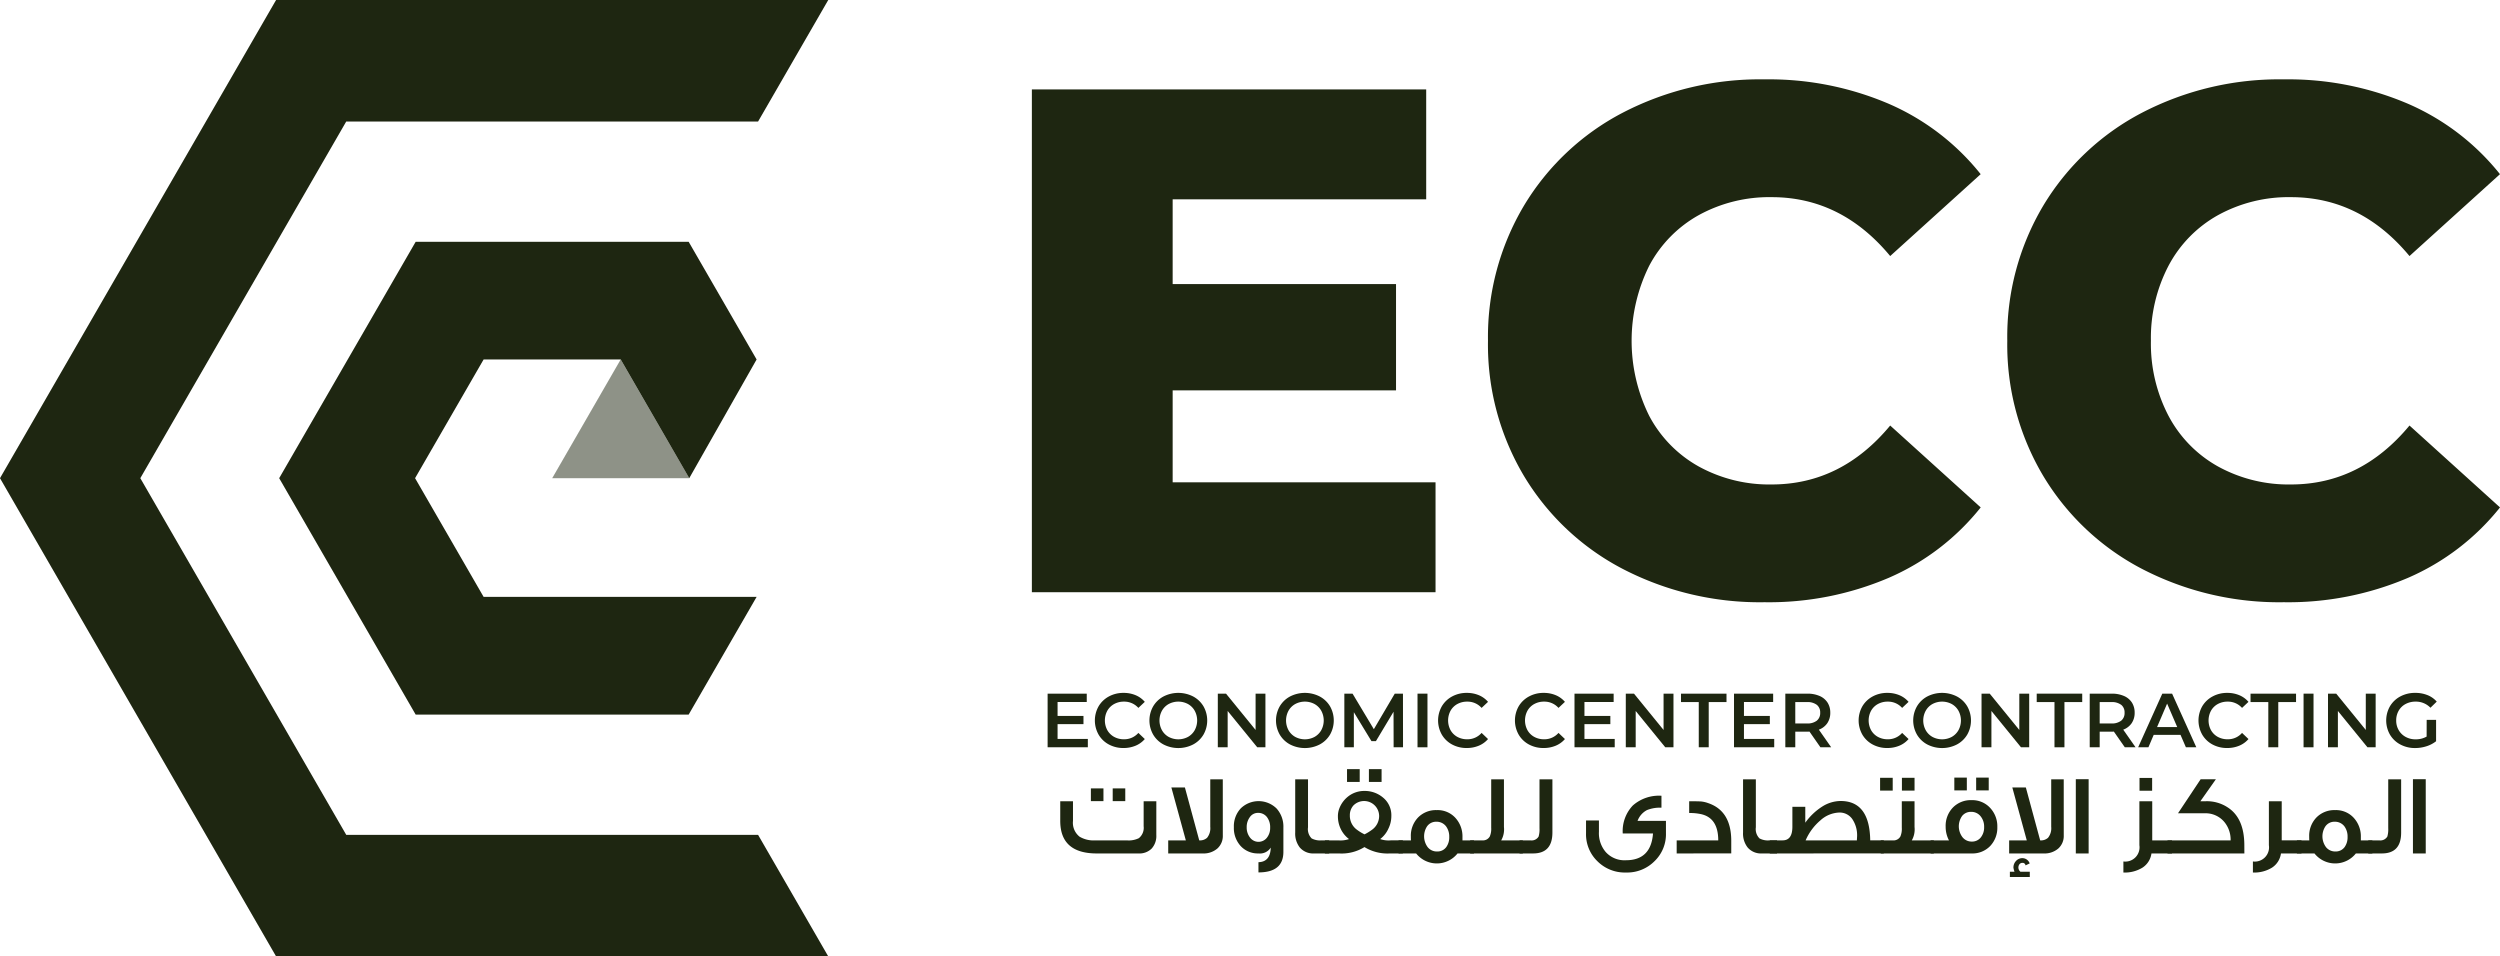 <svg xmlns="http://www.w3.org/2000/svg" width="313.928" height="120.094" viewBox="0 0 313.928 120.094">
  <g id="aside--logo" transform="translate(-536.539 -36.135)">
    <g id="Group_6" data-name="Group 6" transform="translate(536.539 36.135)">
      <g id="Group_1" data-name="Group 1" transform="translate(0 0)">
        <path id="Path_1" data-name="Path 1" d="M631.733,140.969H580.017L554.158,96.181l25.859-44.788h51.716l8.81-15.258H571.207L536.539,96.181l34.668,60.047h69.336Z" transform="translate(-536.539 -36.135)" fill="#1e2611"/>
        <path id="Path_2" data-name="Path 2" d="M625.642,76.16l-8.534-14.779H582.83L565.69,91.067l17.14,29.687h34.278l8.534-14.78h-34.28l-8.607-14.907,8.607-14.907h17.214l8.607,14.907Z" transform="translate(-530.633 -31.021)" fill="#1e2611"/>
        <path id="Path_3" data-name="Path 3" d="M602.8,73.67,594.2,88.578h17.214Z" transform="translate(-524.859 -28.531)" fill="#1e2611" opacity="0.5"/>
      </g>
      <g id="Group_5" data-name="Group 5" transform="translate(129.573 9.966)">
        <g id="Group_2" data-name="Group 2">
          <path id="Path_4" data-name="Path 4" d="M694.973,94.808v13.8H644.284V45.472H693.8v13.8H661.963V69.915h28.049V83.262H661.963V94.808Z" transform="translate(-644.284 -44.209)" fill="#1e2611"/>
          <path id="Path_5" data-name="Path 5" d="M708.821,105.889a31.34,31.34,0,0,1-12.4-11.681,32.207,32.207,0,0,1-4.51-16.955,32.222,32.222,0,0,1,4.51-16.958,31.362,31.362,0,0,1,12.4-11.68,37.362,37.362,0,0,1,17.813-4.193,38.243,38.243,0,0,1,15.6,3.067,30.019,30.019,0,0,1,11.545,8.839L742.417,66.608q-6.133-7.394-14.882-7.395a18.38,18.38,0,0,0-9.154,2.255,15.649,15.649,0,0,0-6.224,6.358,21.2,21.2,0,0,0,0,18.851,15.637,15.637,0,0,0,6.224,6.359,18.367,18.367,0,0,0,9.154,2.255q8.749,0,14.882-7.4l11.366,10.283a30.019,30.019,0,0,1-11.545,8.839,38.263,38.263,0,0,1-15.6,3.065A37.362,37.362,0,0,1,708.821,105.889Z" transform="translate(-634.636 -44.422)" fill="#1e2611"/>
          <path id="Path_6" data-name="Path 6" d="M763.045,105.889a31.339,31.339,0,0,1-12.4-11.681,32.2,32.2,0,0,1-4.51-16.955,32.21,32.21,0,0,1,4.51-16.958,31.361,31.361,0,0,1,12.4-11.68,37.359,37.359,0,0,1,17.813-4.193,38.25,38.25,0,0,1,15.6,3.067,30.019,30.019,0,0,1,11.544,8.839L796.641,66.608q-6.133-7.394-14.882-7.395a18.375,18.375,0,0,0-9.154,2.255,15.64,15.64,0,0,0-6.223,6.358,19.561,19.561,0,0,0-2.211,9.426,19.549,19.549,0,0,0,2.211,9.425,15.628,15.628,0,0,0,6.223,6.359,18.362,18.362,0,0,0,9.154,2.255q8.749,0,14.882-7.4l11.365,10.283a30.019,30.019,0,0,1-11.544,8.839,38.27,38.27,0,0,1-15.6,3.065A37.359,37.359,0,0,1,763.045,105.889Z" transform="translate(-623.651 -44.422)" fill="#1e2611"/>
        </g>
        <g id="Group_3" data-name="Group 3" transform="translate(3.563 86.611)">
          <path id="Path_7" data-name="Path 7" d="M659.311,124.314a2.355,2.355,0,0,1-.585,1.7,2.179,2.179,0,0,1-1.656.613h-5.235q-4.588,0-4.588-4.088v-2.465h1.6v2.465a2.227,2.227,0,0,0,.825,1.981,3.435,3.435,0,0,0,1.973.465H655.6a2.907,2.907,0,0,0,1.515-.275,1.663,1.663,0,0,0,.605-1.5v-3.135h1.593Zm-8.216-4.256v-1.6h1.578v1.6Zm2.74,0v-1.6h1.578v1.6Z" transform="translate(-647.247 -116.035)" fill="#1e2611"/>
          <path id="Path_8" data-name="Path 8" d="M665.377,124.549a2.116,2.116,0,0,1-.683,1.649,2.655,2.655,0,0,1-1.854.621h-4.319v-1.642h2.213l-1.818-6.646h1.7l1.8,6.646a1.324,1.324,0,0,0,.986-.325,1.916,1.916,0,0,0,.4-1.381V117.51h1.572Z" transform="translate(-644.963 -116.227)" fill="#1e2611"/>
          <path id="Path_9" data-name="Path 9" d="M668.463,128.737v-1.282q1.5-.041,1.543-1.832a1.6,1.6,0,0,1-1.53.732,2.92,2.92,0,0,1-2.24-.924,3.337,3.337,0,0,1-.86-2.367,3.291,3.291,0,0,1,.867-2.368,3.216,3.216,0,0,1,4.5.02,3.4,3.4,0,0,1,.852,2.389v3.044Q671.6,128.739,668.463,128.737Zm1.053-6.965a1.366,1.366,0,0,0-1.11-.51,1.223,1.223,0,0,0-1.019.528,2.059,2.059,0,0,0-.4,1.276,2.032,2.032,0,0,0,.42,1.3,1.333,1.333,0,0,0,2.114.02,1.933,1.933,0,0,0,.411-1.251A2.091,2.091,0,0,0,669.517,121.772Z" transform="translate(-643.574 -115.765)" fill="#1e2611"/>
          <path id="Path_10" data-name="Path 10" d="M674.148,126.818a2.195,2.195,0,0,1-1.79-.747,2.828,2.828,0,0,1-.577-1.882V117.51h1.607v6.031a1.647,1.647,0,0,0,.457,1.389,2.219,2.219,0,0,0,1.241.246h.958v1.642Z" transform="translate(-642.276 -116.227)" fill="#1e2611"/>
          <path id="Path_11" data-name="Path 11" d="M683.061,127.034a5.548,5.548,0,0,1-3.213-.8,5.44,5.44,0,0,1-3.192.8H674.88v-1.642h1.691a3.311,3.311,0,0,0,1.34-.162,3.453,3.453,0,0,1-1.064-1.325,3.631,3.631,0,0,1-.331-1.5,2.753,2.753,0,0,1,.169-1,3.5,3.5,0,0,1,1.251-1.627,3.269,3.269,0,0,1,1.928-.592,3.542,3.542,0,0,1,2.343.853,2.85,2.85,0,0,1,1.018,2.3,3.553,3.553,0,0,1-.345,1.529,3.41,3.41,0,0,1-1.057,1.36,3.2,3.2,0,0,0,1.346.162h1.5v1.642Zm-5.4-8.977v-1.614h1.592v1.614Zm4.03,4.2A1.889,1.889,0,0,0,678.473,121a1.809,1.809,0,0,0-.457,1.254,2.165,2.165,0,0,0,.951,1.846,5.267,5.267,0,0,0,.895.536,6.344,6.344,0,0,0,.88-.536A2.143,2.143,0,0,0,681.694,122.256Zm-1.282-4.2v-1.614H682v1.614Z" transform="translate(-641.649 -116.443)" fill="#1e2611"/>
          <path id="Path_12" data-name="Path 12" d="M689.979,126.166a3.322,3.322,0,0,1-5.2,0h-2.206v-1.642h1.556c-.008-.108-.013-.268-.013-.48a3.306,3.306,0,0,1,.895-2.381,3.131,3.131,0,0,1,2.353-.938,3.012,3.012,0,0,1,2.339.966,3.441,3.441,0,0,1,.895,2.41v.423h1.445v1.642Zm-1.431-3.389a1.48,1.48,0,0,0-1.225-.593,1.383,1.383,0,0,0-1.17.578,2.287,2.287,0,0,0,.075,2.611,1.456,1.456,0,0,0,1.183.546,1.365,1.365,0,0,0,1.152-.55,2.09,2.09,0,0,0,.374-1.283A2.153,2.153,0,0,0,688.548,122.778Z" transform="translate(-640.09 -115.575)" fill="#1e2611"/>
          <path id="Path_13" data-name="Path 13" d="M690.05,126.818v-1.642h1.5a.984.984,0,0,0,.966-.493,2.442,2.442,0,0,0,.176-1.1V117.51h1.6V123.5a2.791,2.791,0,0,1-.345,1.678h2.713v1.642Z" transform="translate(-638.576 -116.227)" fill="#1e2611"/>
          <path id="Path_14" data-name="Path 14" d="M696.905,126.818h-1.7v-1.642h1.374a1.02,1.02,0,0,0,1.022-.48,3.2,3.2,0,0,0,.112-1.043V117.51h1.621V124.2Q699.329,126.817,696.905,126.818Z" transform="translate(-637.532 -116.227)" fill="#1e2611"/>
          <path id="Path_15" data-name="Path 15" d="M710.739,127.449a4.836,4.836,0,0,1-3.523,1.417h-.1a4.856,4.856,0,0,1-3.538-1.417,4.7,4.7,0,0,1-1.43-3.515v-1.607h1.62v1.43a3.642,3.642,0,0,0,.867,2.551,3.159,3.159,0,0,0,2.523,1.015q3.149,0,3.4-3.361h-3.8a4.667,4.667,0,0,1,1.261-3.509,4.953,4.953,0,0,1,3.6-1.227v1.5a4.338,4.338,0,0,0-1.818.3,2.5,2.5,0,0,0-1.183,1.353h3.565v1.551A4.681,4.681,0,0,1,710.739,127.449Z" transform="translate(-636.124 -115.879)" fill="#1e2611"/>
          <path id="Path_16" data-name="Path 16" d="M711.613,126.354v-1.642h5.22q0-2.834-2.191-3.3a6.555,6.555,0,0,0-1.459-.135V119.8q1.1,0,1.5.028a3.575,3.575,0,0,1,.867.2q2.89.965,2.917,4.679v1.642Z" transform="translate(-634.207 -115.763)" fill="#1e2611"/>
          <path id="Path_17" data-name="Path 17" d="M720.912,126.818a2.193,2.193,0,0,1-1.789-.747,2.823,2.823,0,0,1-.579-1.882V117.51h1.607v6.031a1.648,1.648,0,0,0,.458,1.389,2.218,2.218,0,0,0,1.24.246h.958v1.642Z" transform="translate(-632.803 -116.227)" fill="#1e2611"/>
          <path id="Path_18" data-name="Path 18" d="M721.333,126.359v-1.642h1.614q1.227,0,1.227-1.705V120.5h1.62v2a7.647,7.647,0,0,1,2.114-2.019,4.385,4.385,0,0,1,2.319-.708q3.649,0,3.721,4.94h1.705v1.642Zm10.965-2.107a3.635,3.635,0,0,0-.606-2.216,1.929,1.929,0,0,0-1.628-.814,3.7,3.7,0,0,0-2.375.987,6.84,6.84,0,0,0-1.853,2.509h6.434Z" transform="translate(-632.238 -115.768)" fill="#1e2611"/>
          <path id="Path_19" data-name="Path 19" d="M732.853,118.958v-1.607h1.585v1.607Zm.084,7.893v-1.642h1.5a.984.984,0,0,0,.966-.493,2.444,2.444,0,0,0,.176-1.1V120.3h1.6v3.234a2.791,2.791,0,0,1-.346,1.678H739.6v1.642Zm2.657-7.893v-1.607h1.586v1.607Z" transform="translate(-629.904 -116.259)" fill="#1e2611"/>
          <path id="Path_20" data-name="Path 20" d="M743.269,126.855h-5.137v-1.642h2.3a3.667,3.667,0,0,1-.415-1.72,3.3,3.3,0,0,1,.908-2.4,3.137,3.137,0,0,1,2.347-.931,3.053,3.053,0,0,1,2.325.966,3.378,3.378,0,0,1,.909,2.41,3.311,3.311,0,0,1-.895,2.382A3.088,3.088,0,0,1,743.269,126.855Zm-2.163-7.92v-1.607h1.571v1.607Zm3.287,3.237a1.474,1.474,0,0,0-1.18-.539,1.393,1.393,0,0,0-1.117.5,2.25,2.25,0,0,0,.035,2.682,1.468,1.468,0,0,0,1.174.55,1.386,1.386,0,0,0,1.117-.511,2,2,0,0,0,.426-1.322A2.044,2.044,0,0,0,744.393,122.172Zm-.546-3.237v-1.607h1.579v1.607Z" transform="translate(-628.835 -116.264)" fill="#1e2611"/>
          <path id="Path_21" data-name="Path 21" d="M753.186,124.549a2.117,2.117,0,0,1-.684,1.649,2.651,2.651,0,0,1-1.853.621h-4.32v-1.642h2.213l-1.817-6.646h1.7l1.8,6.646a1.326,1.326,0,0,0,.986-.325,1.914,1.914,0,0,0,.4-1.381V117.51h1.572Zm-6.765,5.229v-.663H747a2.821,2.821,0,0,1-.133-.508,1.189,1.189,0,0,1,.331-.853,1.066,1.066,0,0,1,.8-.345.973.973,0,0,1,.909.663l-.522.247a.358.358,0,0,0-.4-.317.439.439,0,0,0-.356.166.681.681,0,0,0,.122.948h1.171v.663Z" transform="translate(-627.174 -116.227)" fill="#1e2611"/>
          <path id="Path_22" data-name="Path 22" d="M753.29,126.82V117.5H754.9v9.322Z" transform="translate(-625.764 -116.229)" fill="#1e2611"/>
          <path id="Path_23" data-name="Path 23" d="M761.783,126.848a2.536,2.536,0,0,1-1.114,1.775,4.246,4.246,0,0,1-2.41.621v-1.388a1.791,1.791,0,0,0,2.008-2.043v-5.517h1.614v4.911h2.48v1.642Zm-1.5-7.878v-1.607h1.585v1.607Z" transform="translate(-624.758 -116.257)" fill="#1e2611"/>
          <path id="Path_24" data-name="Path 24" d="M772.518,126.818h-9.653v-1.642h7.926a3.5,3.5,0,0,0-.782-2.3,3.061,3.061,0,0,0-2.494-1.1h-3.333l2.84-4.269h1.915l-1.944,2.755h.7a4.736,4.736,0,0,1,2.77.8q2.051,1.353,2.05,4.749Z" transform="translate(-623.825 -116.227)" fill="#1e2611"/>
          <path id="Path_25" data-name="Path 25" d="M775.305,126.354a2.533,2.533,0,0,1-1.114,1.775,4.239,4.239,0,0,1-2.409.621v-1.388a1.79,1.79,0,0,0,2.007-2.043V119.8H775.4v4.911h2.481v1.642Z" transform="translate(-622.018 -115.763)" fill="#1e2611"/>
          <path id="Path_26" data-name="Path 26" d="M783.781,126.166a3.322,3.322,0,0,1-5.2,0h-2.206v-1.642h1.557q-.014-.162-.014-.48a3.307,3.307,0,0,1,.9-2.381,3.132,3.132,0,0,1,2.354-.938,3.015,3.015,0,0,1,2.339.966,3.441,3.441,0,0,1,.895,2.41v.423h1.444v1.642Zm-1.43-3.389a1.482,1.482,0,0,0-1.225-.593,1.381,1.381,0,0,0-1.17.578,2.284,2.284,0,0,0,.073,2.611,1.459,1.459,0,0,0,1.184.546,1.367,1.367,0,0,0,1.152-.55,2.089,2.089,0,0,0,.373-1.283A2.153,2.153,0,0,0,782.351,122.778Z" transform="translate(-621.087 -115.575)" fill="#1e2611"/>
          <path id="Path_27" data-name="Path 27" d="M785.534,126.818h-1.705v-1.642H785.2a1.021,1.021,0,0,0,1.022-.48,3.2,3.2,0,0,0,.112-1.043V117.51h1.621V124.2Q787.959,126.817,785.534,126.818Z" transform="translate(-619.577 -116.227)" fill="#1e2611"/>
          <path id="Path_28" data-name="Path 28" d="M788.493,126.82V117.5H790.1v9.322Z" transform="translate(-618.633 -116.229)" fill="#1e2611"/>
        </g>
        <g id="Group_4" data-name="Group 4" transform="translate(1.977 77.04)">
          <path id="Path_29" data-name="Path 29" d="M650.979,114.25V115.3h-5.051v-6.735h4.915v1.049h-3.664v1.751h3.252v1.029h-3.252v1.857Z" transform="translate(-645.928 -108.468)" fill="#1e2611"/>
          <path id="Path_30" data-name="Path 30" d="M652.62,114.964a3.289,3.289,0,0,1-1.289-1.236,3.612,3.612,0,0,1,0-3.56,3.33,3.33,0,0,1,1.293-1.236,3.8,3.8,0,0,1,1.844-.447,3.838,3.838,0,0,1,1.509.289,3.077,3.077,0,0,1,1.154.837l-.807.76a2.361,2.361,0,0,0-1.8-.789,2.521,2.521,0,0,0-1.24.3,2.188,2.188,0,0,0-.857.842,2.579,2.579,0,0,0,0,2.444,2.188,2.188,0,0,0,.857.842,2.521,2.521,0,0,0,1.24.3,2.345,2.345,0,0,0,1.8-.8l.807.77a3.071,3.071,0,0,1-1.158.837,3.882,3.882,0,0,1-1.515.289A3.79,3.79,0,0,1,652.62,114.964Z" transform="translate(-644.928 -108.484)" fill="#1e2611"/>
          <path id="Path_31" data-name="Path 31" d="M658.33,114.964a3.307,3.307,0,0,1-1.3-1.241,3.577,3.577,0,0,1,0-3.55,3.307,3.307,0,0,1,1.3-1.241,4.078,4.078,0,0,1,3.714,0,3.333,3.333,0,0,1,1.3,1.236,3.6,3.6,0,0,1,0,3.56,3.332,3.332,0,0,1-1.3,1.236,4.077,4.077,0,0,1-3.714,0Zm3.069-.952a2.194,2.194,0,0,0,.847-.847,2.559,2.559,0,0,0,0-2.434,2.193,2.193,0,0,0-.847-.847,2.576,2.576,0,0,0-2.424,0,2.184,2.184,0,0,0-.846.847,2.559,2.559,0,0,0,0,2.434,2.184,2.184,0,0,0,.846.847,2.576,2.576,0,0,0,2.424,0Z" transform="translate(-643.774 -108.484)" fill="#1e2611"/>
          <path id="Path_32" data-name="Path 32" d="M669.679,108.564V115.3h-1.028l-3.714-4.56v4.56H663.7v-6.735h1.03l3.714,4.56v-4.56Z" transform="translate(-642.328 -108.468)" fill="#1e2611"/>
          <path id="Path_33" data-name="Path 33" d="M671.546,114.964a3.308,3.308,0,0,1-1.3-1.241,3.577,3.577,0,0,1,0-3.55,3.308,3.308,0,0,1,1.3-1.241,4.077,4.077,0,0,1,3.713,0,3.322,3.322,0,0,1,1.3,1.236,3.6,3.6,0,0,1,0,3.56,3.321,3.321,0,0,1-1.3,1.236,4.076,4.076,0,0,1-3.713,0Zm3.069-.952a2.194,2.194,0,0,0,.847-.847,2.561,2.561,0,0,0,0-2.434,2.194,2.194,0,0,0-.847-.847,2.576,2.576,0,0,0-2.424,0,2.194,2.194,0,0,0-.847.847,2.569,2.569,0,0,0,0,2.434,2.194,2.194,0,0,0,.847.847,2.576,2.576,0,0,0,2.424,0Z" transform="translate(-641.097 -108.484)" fill="#1e2611"/>
          <path id="Path_34" data-name="Path 34" d="M683.1,115.3l-.011-4.464-2.213,3.694h-.558l-2.212-3.637V115.3h-1.194v-6.735h1.031l2.673,4.464,2.626-4.464h1.031l.008,6.735Z" transform="translate(-639.651 -108.468)" fill="#1e2611"/>
          <path id="Path_35" data-name="Path 35" d="M684.552,108.564h1.25V115.3h-1.25Z" transform="translate(-638.103 -108.468)" fill="#1e2611"/>
          <path id="Path_36" data-name="Path 36" d="M688.458,114.964a3.309,3.309,0,0,1-1.288-1.236,3.6,3.6,0,0,1,0-3.56,3.333,3.333,0,0,1,1.294-1.236,3.791,3.791,0,0,1,1.841-.447,3.848,3.848,0,0,1,1.512.289,3.085,3.085,0,0,1,1.154.837l-.808.76a2.359,2.359,0,0,0-1.8-.789,2.521,2.521,0,0,0-1.241.3,2.176,2.176,0,0,0-.856.842,2.579,2.579,0,0,0,0,2.444,2.176,2.176,0,0,0,.856.842,2.521,2.521,0,0,0,1.241.3,2.344,2.344,0,0,0,1.8-.8l.808.77a3.066,3.066,0,0,1-1.161.837,3.864,3.864,0,0,1-1.514.289A3.8,3.8,0,0,1,688.458,114.964Z" transform="translate(-637.668 -108.484)" fill="#1e2611"/>
          <path id="Path_37" data-name="Path 37" d="M696.483,114.964a3.3,3.3,0,0,1-1.288-1.236,3.608,3.608,0,0,1,0-3.56,3.335,3.335,0,0,1,1.3-1.236,3.789,3.789,0,0,1,1.841-.447,3.847,3.847,0,0,1,1.512.289,3.092,3.092,0,0,1,1.154.837l-.808.76a2.362,2.362,0,0,0-1.8-.789,2.523,2.523,0,0,0-1.242.3,2.171,2.171,0,0,0-.855.842,2.579,2.579,0,0,0,0,2.444,2.172,2.172,0,0,0,.855.842,2.523,2.523,0,0,0,1.242.3,2.347,2.347,0,0,0,1.8-.8l.808.77a3.074,3.074,0,0,1-1.16.837,3.873,3.873,0,0,1-1.515.289A3.793,3.793,0,0,1,696.483,114.964Z" transform="translate(-636.042 -108.484)" fill="#1e2611"/>
          <path id="Path_38" data-name="Path 38" d="M705.995,114.25V115.3h-5.051v-6.735h4.916v1.049h-3.666v1.751h3.252v1.029h-3.252v1.857Z" transform="translate(-634.783 -108.468)" fill="#1e2611"/>
          <path id="Path_39" data-name="Path 39" d="M712.287,108.564V115.3h-1.03l-3.714-4.56v4.56H706.3v-6.735h1.03l3.713,4.56v-4.56Z" transform="translate(-633.697 -108.468)" fill="#1e2611"/>
          <path id="Path_40" data-name="Path 40" d="M714.295,109.622h-2.231v-1.058h5.715v1.058h-2.233V115.3h-1.25Z" transform="translate(-632.53 -108.468)" fill="#1e2611"/>
          <path id="Path_41" data-name="Path 41" d="M722.65,114.25V115.3H717.6v-6.735h4.916v1.049H718.85v1.751H722.1v1.029H718.85v1.857Z" transform="translate(-631.409 -108.468)" fill="#1e2611"/>
          <path id="Path_42" data-name="Path 42" d="M727.365,115.3l-1.375-1.972c-.058.006-.144.01-.261.01h-1.52V115.3h-1.25v-6.735h2.771a3.74,3.74,0,0,1,1.526.289,2.225,2.225,0,0,1,1,.827,2.323,2.323,0,0,1,.347,1.28,2.289,2.289,0,0,1-.371,1.308,2.2,2.2,0,0,1-1.063.818l1.548,2.213Zm-.452-5.33a1.92,1.92,0,0,0-1.241-.346h-1.463v2.684h1.463a1.9,1.9,0,0,0,1.241-.351,1.221,1.221,0,0,0,.423-1A1.206,1.206,0,0,0,726.913,109.969Z" transform="translate(-630.323 -108.468)" fill="#1e2611"/>
          <path id="Path_43" data-name="Path 43" d="M732.371,114.964a3.306,3.306,0,0,1-1.289-1.236,3.612,3.612,0,0,1,0-3.56,3.331,3.331,0,0,1,1.294-1.236,3.793,3.793,0,0,1,1.842-.447,3.841,3.841,0,0,1,1.51.289,3.084,3.084,0,0,1,1.155.837l-.808.76a2.36,2.36,0,0,0-1.8-.789,2.525,2.525,0,0,0-1.241.3,2.176,2.176,0,0,0-.856.842,2.579,2.579,0,0,0,0,2.444,2.176,2.176,0,0,0,.856.842,2.525,2.525,0,0,0,1.241.3,2.345,2.345,0,0,0,1.8-.8l.808.77a3.075,3.075,0,0,1-1.159.837,3.876,3.876,0,0,1-1.516.289A3.79,3.79,0,0,1,732.371,114.964Z" transform="translate(-628.772 -108.484)" fill="#1e2611"/>
          <path id="Path_44" data-name="Path 44" d="M738.083,114.964a3.308,3.308,0,0,1-1.3-1.241,3.577,3.577,0,0,1,0-3.55,3.309,3.309,0,0,1,1.3-1.241,4.075,4.075,0,0,1,3.712,0,3.324,3.324,0,0,1,1.3,1.236,3.6,3.6,0,0,1,0,3.56,3.324,3.324,0,0,1-1.3,1.236,4.074,4.074,0,0,1-3.712,0Zm3.067-.952a2.2,2.2,0,0,0,.847-.847,2.559,2.559,0,0,0,0-2.434,2.2,2.2,0,0,0-.847-.847,2.574,2.574,0,0,0-2.423,0,2.178,2.178,0,0,0-.846.847,2.554,2.554,0,0,0,0,2.434,2.178,2.178,0,0,0,.846.847,2.574,2.574,0,0,0,2.423,0Z" transform="translate(-627.618 -108.484)" fill="#1e2611"/>
          <path id="Path_45" data-name="Path 45" d="M749.43,108.564V115.3H748.4l-3.713-4.56v4.56h-1.241v-6.735h1.029l3.714,4.56v-4.56Z" transform="translate(-626.172 -108.468)" fill="#1e2611"/>
          <path id="Path_46" data-name="Path 46" d="M751.439,109.622h-2.232v-1.058h5.715v1.058H752.69V115.3h-1.251Z" transform="translate(-625.005 -108.468)" fill="#1e2611"/>
          <path id="Path_47" data-name="Path 47" d="M759.149,115.3l-1.375-1.972c-.059.006-.145.01-.261.01h-1.519V115.3h-1.252v-6.735h2.771a3.737,3.737,0,0,1,1.526.289,2.222,2.222,0,0,1,1,.827,2.325,2.325,0,0,1,.346,1.28,2.286,2.286,0,0,1-.372,1.308,2.2,2.2,0,0,1-1.062.818L760.5,115.3Zm-.452-5.33a1.927,1.927,0,0,0-1.242-.346h-1.461v2.684h1.461a1.905,1.905,0,0,0,1.242-.351,1.223,1.223,0,0,0,.422-1A1.209,1.209,0,0,0,758.7,109.969Z" transform="translate(-623.884 -108.468)" fill="#1e2611"/>
          <path id="Path_48" data-name="Path 48" d="M765.119,113.74h-3.367l-.664,1.559H759.8l3.032-6.735h1.23l3.04,6.735h-1.307Zm-.414-.981-1.269-2.944-1.261,2.944Z" transform="translate(-622.859 -108.468)" fill="#1e2611"/>
          <path id="Path_49" data-name="Path 49" d="M767.857,114.964a3.3,3.3,0,0,1-1.288-1.236,3.606,3.606,0,0,1,0-3.56,3.336,3.336,0,0,1,1.3-1.236,3.789,3.789,0,0,1,1.841-.447,3.846,3.846,0,0,1,1.512.289,3.089,3.089,0,0,1,1.154.837l-.808.76a2.362,2.362,0,0,0-1.8-.789,2.524,2.524,0,0,0-1.242.3,2.176,2.176,0,0,0-.855.842,2.579,2.579,0,0,0,0,2.444,2.176,2.176,0,0,0,.855.842,2.525,2.525,0,0,0,1.242.3,2.346,2.346,0,0,0,1.8-.8l.808.77a3.073,3.073,0,0,1-1.16.837,3.874,3.874,0,0,1-1.515.289A3.8,3.8,0,0,1,767.857,114.964Z" transform="translate(-621.582 -108.484)" fill="#1e2611"/>
          <path id="Path_50" data-name="Path 50" d="M773.766,109.622h-2.232v-1.058h5.715v1.058h-2.232V115.3h-1.251Z" transform="translate(-620.482 -108.468)" fill="#1e2611"/>
          <path id="Path_51" data-name="Path 51" d="M777.071,108.564h1.251V115.3h-1.251Z" transform="translate(-619.36 -108.468)" fill="#1e2611"/>
          <path id="Path_52" data-name="Path 52" d="M785.606,108.564V115.3h-1.029l-3.712-4.56v4.56h-1.242v-6.735h1.031l3.714,4.56v-4.56Z" transform="translate(-618.843 -108.468)" fill="#1e2611"/>
          <path id="Path_53" data-name="Path 53" d="M790.782,111.87h1.182v2.684a3.775,3.775,0,0,1-1.211.635,4.641,4.641,0,0,1-1.424.221,3.84,3.84,0,0,1-1.857-.447,3.324,3.324,0,0,1-1.3-1.236,3.589,3.589,0,0,1,0-3.56,3.311,3.311,0,0,1,1.3-1.236,3.888,3.888,0,0,1,1.871-.447,4.079,4.079,0,0,1,1.539.279,3.012,3.012,0,0,1,1.164.818l-.79.77a2.526,2.526,0,0,0-1.856-.77,2.626,2.626,0,0,0-1.265.3,2.163,2.163,0,0,0-.866.837,2.4,2.4,0,0,0-.313,1.232,2.362,2.362,0,0,0,.313,1.212,2.235,2.235,0,0,0,.866.847,2.542,2.542,0,0,0,1.256.308,2.71,2.71,0,0,0,1.385-.346Z" transform="translate(-617.612 -108.484)" fill="#1e2611"/>
        </g>
      </g>
    </g>
  </g>
</svg>
